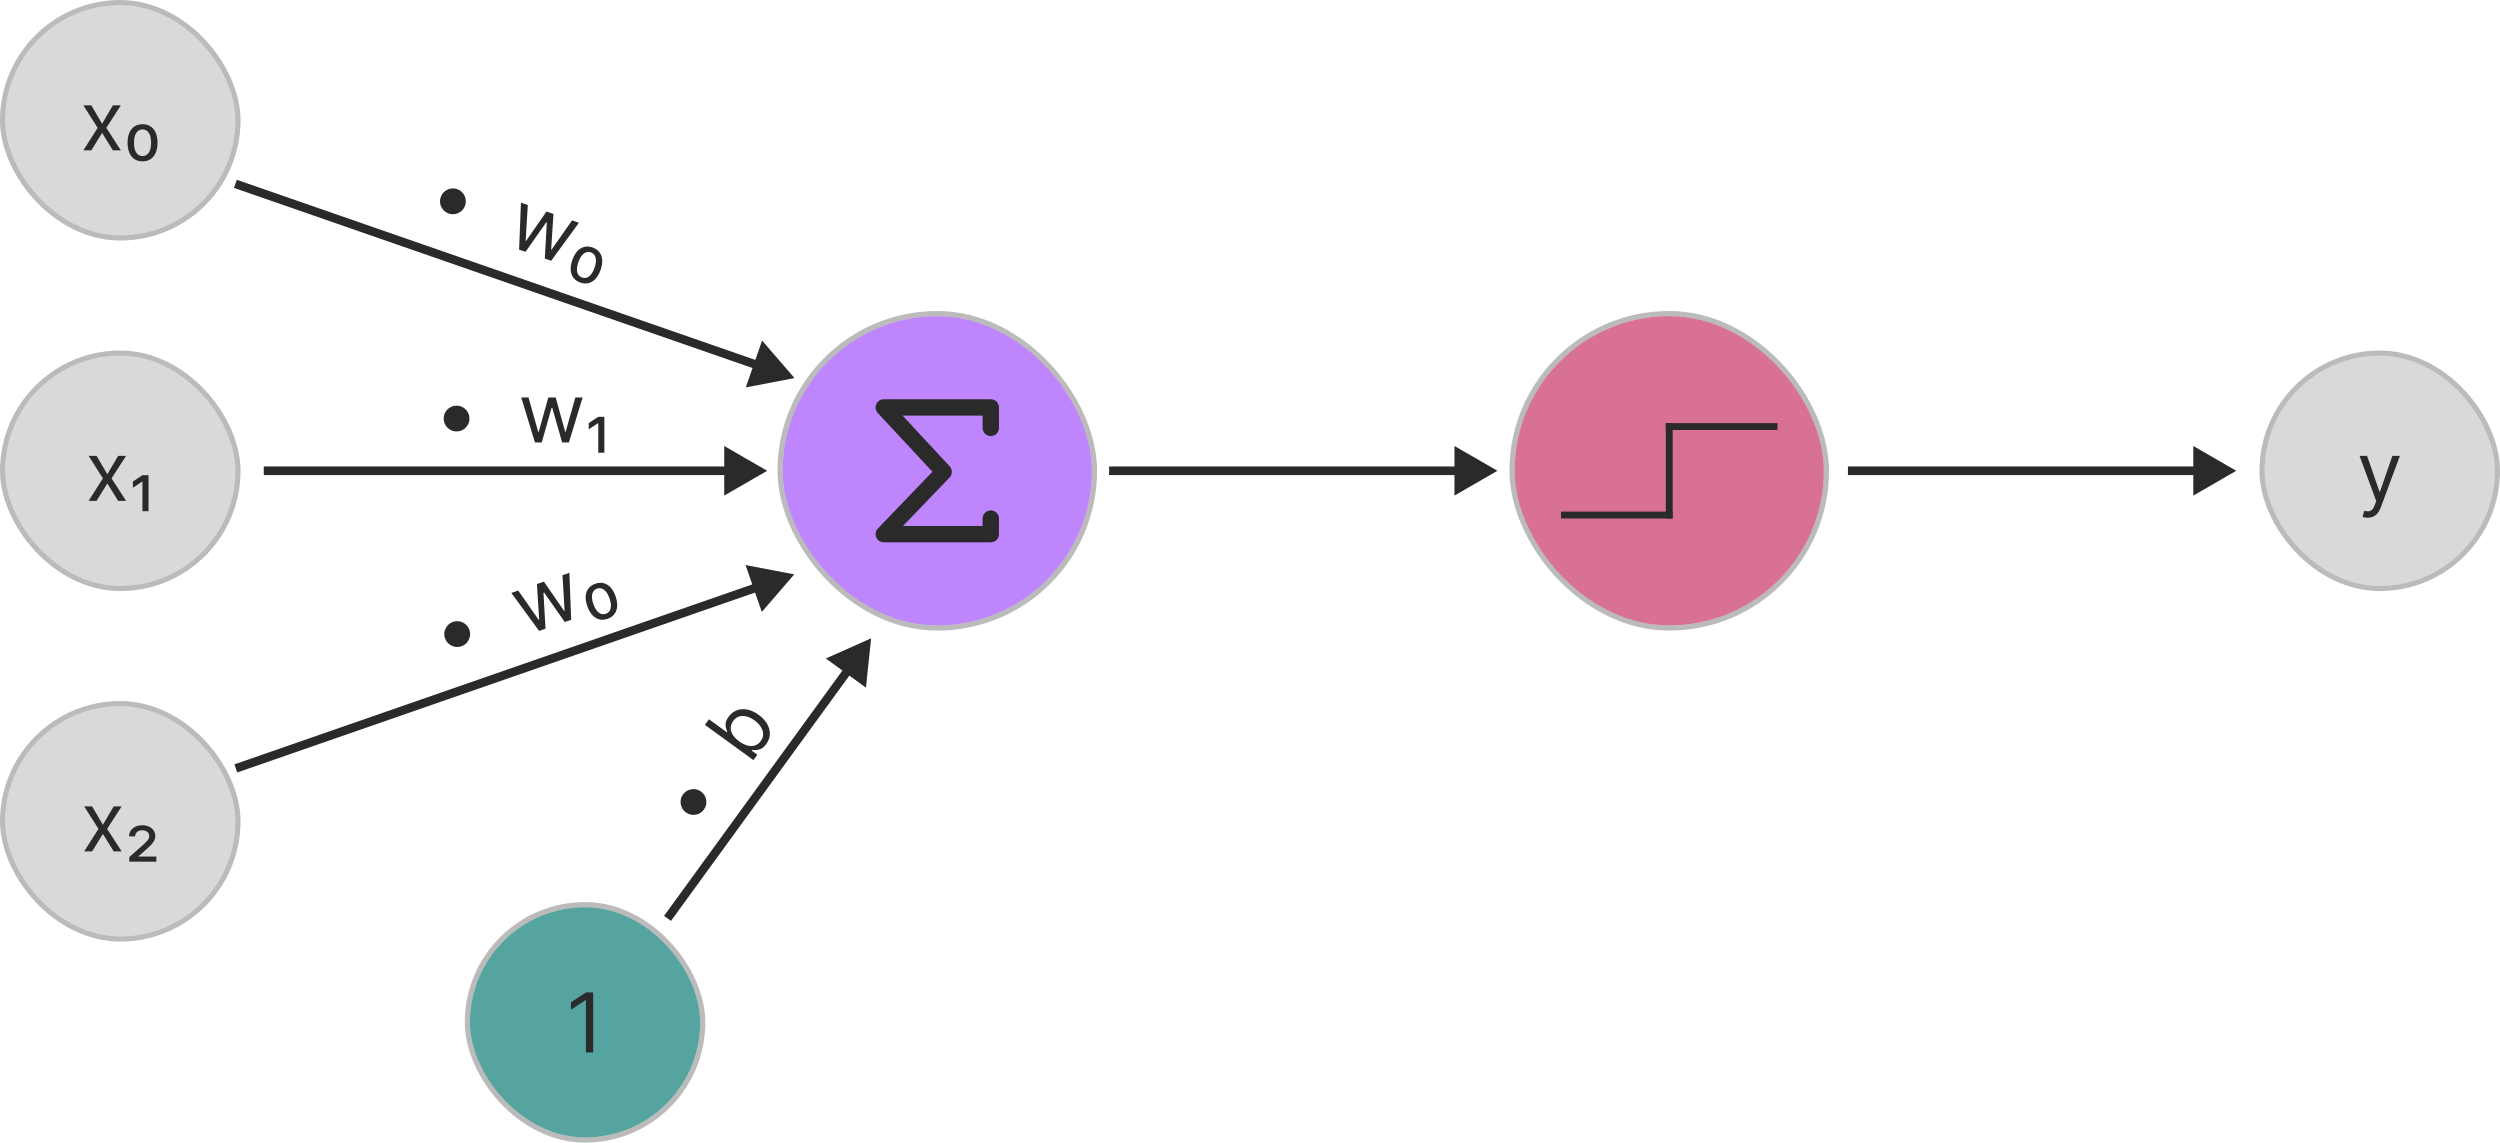<svg width="2910" height="1330" viewBox="0 0 2910 1330" fill="none" xmlns="http://www.w3.org/2000/svg">
<rect x="6" y="6" width="268" height="268" rx="134" fill="#D9D9D9"/>
<rect x="3" y="3" width="274" height="274" rx="137" stroke="#404040" stroke-opacity="0.353" stroke-width="6"/>
<path d="M106.301 122.636L118.847 144.045L131.392 122.636H140.665L123.756 148.818L140.665 175H131.392L118.847 154.682L106.301 175H97.028L113.665 148.818L97.028 122.636H106.301ZM165.918 187.818C160.463 187.818 156.19 185.886 153.099 182.023C150.009 178.182 148.463 172.886 148.463 166.136C148.463 159.386 150.009 154.114 153.099 150.318C156.19 146.5 160.463 144.591 165.918 144.591C171.304 144.591 175.554 146.477 178.668 150.25C181.804 154.023 183.372 159.318 183.372 166.136C183.372 172.955 181.804 178.273 178.668 182.091C175.554 185.909 171.304 187.818 165.918 187.818ZM165.918 181.682C168.918 181.682 171.327 180.364 173.145 177.727C174.963 175.114 175.872 171.25 175.872 166.136C175.872 161.023 174.963 157.159 173.145 154.545C171.327 151.909 168.918 150.591 165.918 150.591C162.918 150.591 160.509 151.909 158.69 154.545C156.872 157.159 155.963 161.023 155.963 166.136C155.963 171.182 156.849 175.034 158.622 177.693C160.418 180.352 162.849 181.682 165.918 181.682Z" fill="#2B2A2B"/>
<rect x="6" y="414" width="268" height="268" rx="134" fill="#D9D9D9"/>
<rect x="3" y="411" width="274" height="274" rx="137" stroke="#404040" stroke-opacity="0.353" stroke-width="6"/>
<path d="M112.395 530.636L124.94 552.045L137.486 530.636H146.759L129.849 556.818L146.759 583H137.486L124.94 562.682L112.395 583H103.122L119.759 556.818L103.122 530.636H112.395ZM165.807 595V560.568H165.466L154.693 567.727V560.5L165.807 553.136H172.898V595H165.807Z" fill="#2B2A2B"/>
<rect x="6" y="822" width="268" height="268" rx="134" fill="#D9D9D9"/>
<rect x="3" y="819" width="274" height="274" rx="137" stroke="#404040" stroke-opacity="0.353" stroke-width="6"/>
<path d="M107.239 938.636L119.784 960.045L132.33 938.636H141.602L124.693 964.818L141.602 991H132.33L119.784 970.682L107.239 991H97.966L114.602 964.818L97.966 938.636H107.239ZM150.491 1003V997.682L166.446 983.5C168.037 982.091 169.366 980.83 170.435 979.716C171.503 978.602 172.31 977.523 172.855 976.477C173.401 975.432 173.673 974.318 173.673 973.136C173.673 971.091 172.889 969.466 171.321 968.261C169.753 967.057 167.81 966.455 165.491 966.455C163.037 966.455 161.06 967.114 159.56 968.432C158.06 969.727 157.31 971.432 157.31 973.545H150.219C150.219 969.659 151.662 966.534 154.548 964.17C157.435 961.784 161.128 960.591 165.628 960.591C168.628 960.591 171.264 961.136 173.537 962.227C175.81 963.295 177.582 964.773 178.855 966.659C180.128 968.523 180.764 970.636 180.764 973C180.764 974.864 180.389 976.591 179.639 978.182C178.889 979.773 177.719 981.42 176.128 983.125C174.537 984.83 172.491 986.773 169.991 988.955L161.128 996.727V997H181.991V1003H150.491Z" fill="#2B2A2B"/>
<path d="M522.278 248.496C519.681 247.594 517.528 246.136 515.822 244.124C514.122 242.09 513.002 239.776 512.459 237.181C511.939 234.594 512.13 232.002 513.032 229.404C513.942 226.785 515.4 224.633 517.405 222.948C519.439 221.248 521.749 220.138 524.336 219.618C526.931 219.076 529.527 219.256 532.124 220.158C534.744 221.068 536.892 222.537 538.57 224.563C540.277 226.576 541.39 228.875 541.911 231.462C542.461 234.035 542.28 236.631 541.37 239.25C540.468 241.848 538.999 243.997 536.965 245.696C534.953 247.403 532.649 248.527 530.055 249.069C527.49 249.597 524.897 249.406 522.278 248.496ZM604.245 290.546L606.36 235.847L614.347 238.621L611.88 280.206L612.395 280.385L636.115 246.185L644.23 249.005L641.551 290.371L642.066 290.55L665.87 256.524L673.857 259.299L641.6 303.525L634.129 300.929L636.512 259.171L635.739 258.902L611.716 293.142L604.245 290.546ZM675.521 328.881C670.368 327.091 666.966 323.864 665.314 319.199C663.655 314.557 663.934 309.048 666.149 302.671C668.364 296.295 671.555 291.822 675.72 289.251C679.893 286.659 684.556 286.258 689.708 288.048C694.796 289.816 698.191 292.993 699.894 297.578C701.619 302.172 701.362 307.688 699.124 314.129C696.887 320.569 693.66 325.078 689.444 327.656C685.25 330.24 680.609 330.649 675.521 328.881ZM677.535 323.084C680.368 324.069 683.077 323.615 685.659 321.721C688.235 319.849 690.361 316.498 692.04 311.667C693.718 306.837 694.127 302.889 693.268 299.823C692.416 296.736 690.573 294.7 687.739 293.716C684.905 292.731 682.197 293.186 679.614 295.079C677.039 296.951 674.912 300.303 673.234 305.133C671.578 309.899 671.15 313.829 671.952 316.922C672.776 320.023 674.636 322.077 677.535 323.084Z" fill="#2B2A2B"/>
<path d="M537.119 752.24C534.521 753.143 531.929 753.334 529.342 752.813C526.747 752.271 524.433 751.15 522.399 749.451C520.387 747.744 518.929 745.592 518.026 742.994C517.116 740.375 516.925 737.783 517.454 735.217C517.996 732.623 519.12 730.32 520.827 728.307C522.526 726.273 524.675 724.805 527.272 723.902C529.891 722.992 532.488 722.812 535.06 723.362C537.647 723.882 539.947 724.996 541.96 726.703C543.986 728.381 545.455 730.529 546.365 733.148C547.267 735.746 547.447 738.342 546.905 740.936C546.384 743.523 545.274 745.834 543.575 747.868C541.89 749.873 539.738 751.33 537.119 752.24ZM627.499 734.407L595.243 690.18L603.229 687.406L627.078 721.561L627.593 721.382L624.998 679.842L633.113 677.022L656.66 711.138L657.175 710.959L654.753 669.503L662.739 666.728L664.854 721.428L657.383 724.024L633.36 689.784L632.588 690.053L634.97 731.811L627.499 734.407ZM707.189 720.288C702.037 722.079 697.367 721.656 693.179 719.021C688.998 716.407 685.801 711.912 683.585 705.536C681.37 699.16 681.099 693.672 682.773 689.073C684.44 684.452 687.849 681.246 693.001 679.456C698.089 677.688 702.723 678.075 706.903 680.617C711.103 683.151 714.323 687.638 716.561 694.079C718.798 700.519 719.062 706.058 717.353 710.694C715.665 715.322 712.277 718.521 707.189 720.288ZM705.175 714.492C708.009 713.507 709.852 711.471 710.704 708.384C711.564 705.319 711.154 701.371 709.476 696.54C707.798 691.71 705.671 688.359 703.096 686.487C700.513 684.593 697.805 684.139 694.971 685.123C692.137 686.108 690.294 688.144 689.442 691.231C688.582 694.296 688.991 698.244 690.67 703.075C692.326 707.841 694.427 711.189 696.975 713.119C699.543 715.041 702.277 715.499 705.175 714.492Z" fill="#2B2A2B"/>
<path d="M819.325 942.329C817.709 944.553 815.69 946.191 813.27 947.242C810.831 948.279 808.291 948.681 805.651 948.448C803.024 948.197 800.598 947.264 798.373 945.647C796.13 944.017 794.492 941.999 793.46 939.591C792.423 937.152 792.03 934.619 792.281 931.993C792.514 929.352 793.438 926.92 795.055 924.695C796.685 922.452 798.712 920.821 801.138 919.802C803.559 918.752 806.083 918.352 808.709 918.603C811.331 918.822 813.764 919.747 816.007 921.377C818.232 922.993 819.863 925.021 820.9 927.46C821.95 929.881 822.359 932.411 822.127 935.051C821.889 937.66 820.955 940.085 819.325 942.329ZM876.985 884.774L820.501 843.736L825.23 837.227L846.081 852.376L846.482 851.824C846.094 850.812 845.637 849.469 845.111 847.794C844.581 846.089 844.446 844.109 844.707 841.854C844.964 839.569 846.094 837.047 848.097 834.289C850.689 830.721 853.865 828.225 857.626 826.8C861.386 825.374 865.458 825.088 869.839 825.939C874.221 826.791 878.636 828.833 883.086 832.066C887.572 835.326 890.907 838.914 893.089 842.831C895.253 846.735 896.254 850.693 896.093 854.705C895.912 858.704 894.54 862.468 891.975 865.999C889.998 868.72 887.964 870.572 885.874 871.553C883.766 872.522 881.812 873.027 880.013 873.068C878.195 873.095 876.726 873.067 875.606 872.984L875.045 873.757L881.554 878.486L876.985 884.774ZM860.453 862.986C863.652 865.31 866.815 866.892 869.942 867.731C873.05 868.557 875.948 868.57 878.637 867.77C881.306 866.956 883.59 865.244 885.487 862.633C887.464 859.912 888.396 857.12 888.285 854.258C888.168 851.364 887.221 848.569 885.444 845.873C883.661 843.145 881.262 840.686 878.247 838.495C875.268 836.331 872.25 834.84 869.191 834.023C866.128 833.174 863.23 833.161 860.497 833.984C857.758 834.776 855.387 836.551 853.383 839.309C851.46 841.957 850.514 844.669 850.548 847.446C850.562 850.21 851.431 852.92 853.153 855.576C854.857 858.218 857.29 860.688 860.453 862.986Z" fill="#2B2A2B"/>
<path d="M531.453 502.182C528.703 502.182 526.192 501.511 523.919 500.17C521.646 498.807 519.828 496.989 518.464 494.716C517.124 492.443 516.453 489.932 516.453 487.182C516.453 484.409 517.124 481.898 518.464 479.648C519.828 477.375 521.646 475.568 523.919 474.227C526.192 472.864 528.703 472.182 531.453 472.182C534.226 472.182 536.737 472.864 538.987 474.227C541.26 475.568 543.067 477.375 544.408 479.648C545.771 481.898 546.453 484.409 546.453 487.182C546.453 489.932 545.771 492.443 544.408 494.716C543.067 496.989 541.26 498.807 538.987 500.17C536.737 501.511 534.226 502.182 531.453 502.182ZM622.68 515L606.726 462.636H615.18L626.499 502.727H627.044L638.226 462.636H646.817L657.862 502.591H658.408L669.726 462.636H678.18L662.226 515H654.317L642.862 474.773H642.044L630.589 515H622.68ZM696.385 527V492.568H696.044L685.271 499.727V492.5L696.385 485.136H703.476V527H696.385Z" fill="#2B2A2B"/>
<rect x="2636" y="414" width="268" height="268" rx="134" fill="#D9D9D9"/>
<rect x="2633" y="411" width="274" height="274" rx="137" stroke="#404040" stroke-opacity="0.353" stroke-width="6"/>
<path d="M2755.83 602.636C2754.46 602.636 2753.25 602.523 2752.18 602.295C2751.11 602.091 2750.37 601.886 2749.96 601.682L2752.01 594.591C2753.96 595.091 2755.69 595.273 2757.19 595.136C2758.69 595 2760.02 594.33 2761.18 593.125C2762.36 591.943 2763.44 590.023 2764.42 587.364L2765.92 583.273L2746.55 530.636H2755.28L2769.74 572.364H2770.28L2784.74 530.636H2793.46L2771.24 590.636C2770.24 593.341 2769 595.58 2767.52 597.352C2766.04 599.148 2764.33 600.477 2762.37 601.341C2760.44 602.205 2758.26 602.636 2755.83 602.636Z" fill="#2B2A2B"/>
<rect x="547" y="1056" width="268" height="268" rx="134" fill="#55A49F"/>
<rect x="544" y="1053" width="274" height="274" rx="137" stroke="#404040" stroke-opacity="0.353" stroke-width="6"/>
<path d="M690.46 1155.18V1225H682.006V1164.05H681.597L664.551 1175.36V1166.77L682.006 1155.18H690.46Z" fill="#2B2A2B"/>
<rect x="911" y="368" width="360" height="360" rx="180" fill="#BF85FC"/>
<rect x="908" y="365" width="366" height="366" rx="183" stroke="#404040" stroke-opacity="0.353" stroke-width="6"/>
<path d="M1143.78 498.099V483.757H1050.56L1105.41 542.755C1108.84 546.453 1108.8 552.201 1105.3 555.836L1051.07 612.244H1143.77V603.582C1143.77 598.334 1148.04 594.064 1153.29 594.064C1158.54 594.064 1162.82 598.334 1162.82 603.582V621.761C1162.82 627.011 1158.54 631.284 1153.29 631.284H1028.7C1024.88 631.284 1021.44 629.012 1019.95 625.493C1018.45 621.975 1019.19 617.921 1021.84 615.164L1085.34 549.129L1021.73 480.72C1019.15 477.944 1018.47 473.909 1019.98 470.434C1021.49 466.961 1024.92 464.716 1028.7 464.716H1153.3C1158.54 464.716 1162.82 468.986 1162.82 474.238V498.099C1162.82 503.348 1158.55 507.62 1153.3 507.62C1148.05 507.62 1143.78 503.35 1143.78 498.099Z" fill="#2B2A2B"/>
<rect x="1763" y="368" width="360" height="360" rx="180" fill="#D97192"/>
<rect x="1760" y="365" width="366" height="366" rx="183" stroke="#404040" stroke-opacity="0.353" stroke-width="6"/>
<line x1="1817" y1="599.5" x2="1947" y2="599.5" stroke="#2B2A2B" stroke-width="8"/>
<line x1="1939" y1="496.5" x2="2069" y2="496.5" stroke="#2B2A2B" stroke-width="8"/>
<line x1="1943" y1="492.5" x2="1943" y2="603.5" stroke="#2B2A2B" stroke-width="8"/>
<path d="M1014 743L961.249 766.467L1007.95 800.417L1014 743ZM777 1069L781.044 1071.94L991.583 782.338L987.539 779.398L983.495 776.458L772.956 1066.06L777 1069Z" fill="#2B2A2B"/>
<path d="M924.508 668.575L867.803 657.716L886.752 712.253L924.508 668.575ZM274.492 894.425L276.133 899.149L883.642 688.067L882.001 683.344L880.36 678.621L272.851 889.702L274.492 894.425Z" fill="#2B2A2B"/>
<path d="M924.816 440.084L887.058 396.408L868.112 450.946L924.816 440.084ZM274 214L272.359 218.723L880.667 430.04L882.308 425.317L883.949 420.594L275.641 209.277L274 214Z" fill="#2B2A2B"/>
<path d="M893 548L843 519.132V576.868L893 548ZM307 548V553H848V548V543H307V548Z" fill="#2B2A2B"/>
<path d="M1743 548L1693 519.132V576.868L1743 548ZM1291 548V553H1698V548V543H1291V548Z" fill="#2B2A2B"/>
<path d="M2603 548L2553 519.132V576.868L2603 548ZM2151 548V553H2558V548V543H2151V548Z" fill="#2B2A2B"/>
</svg>
